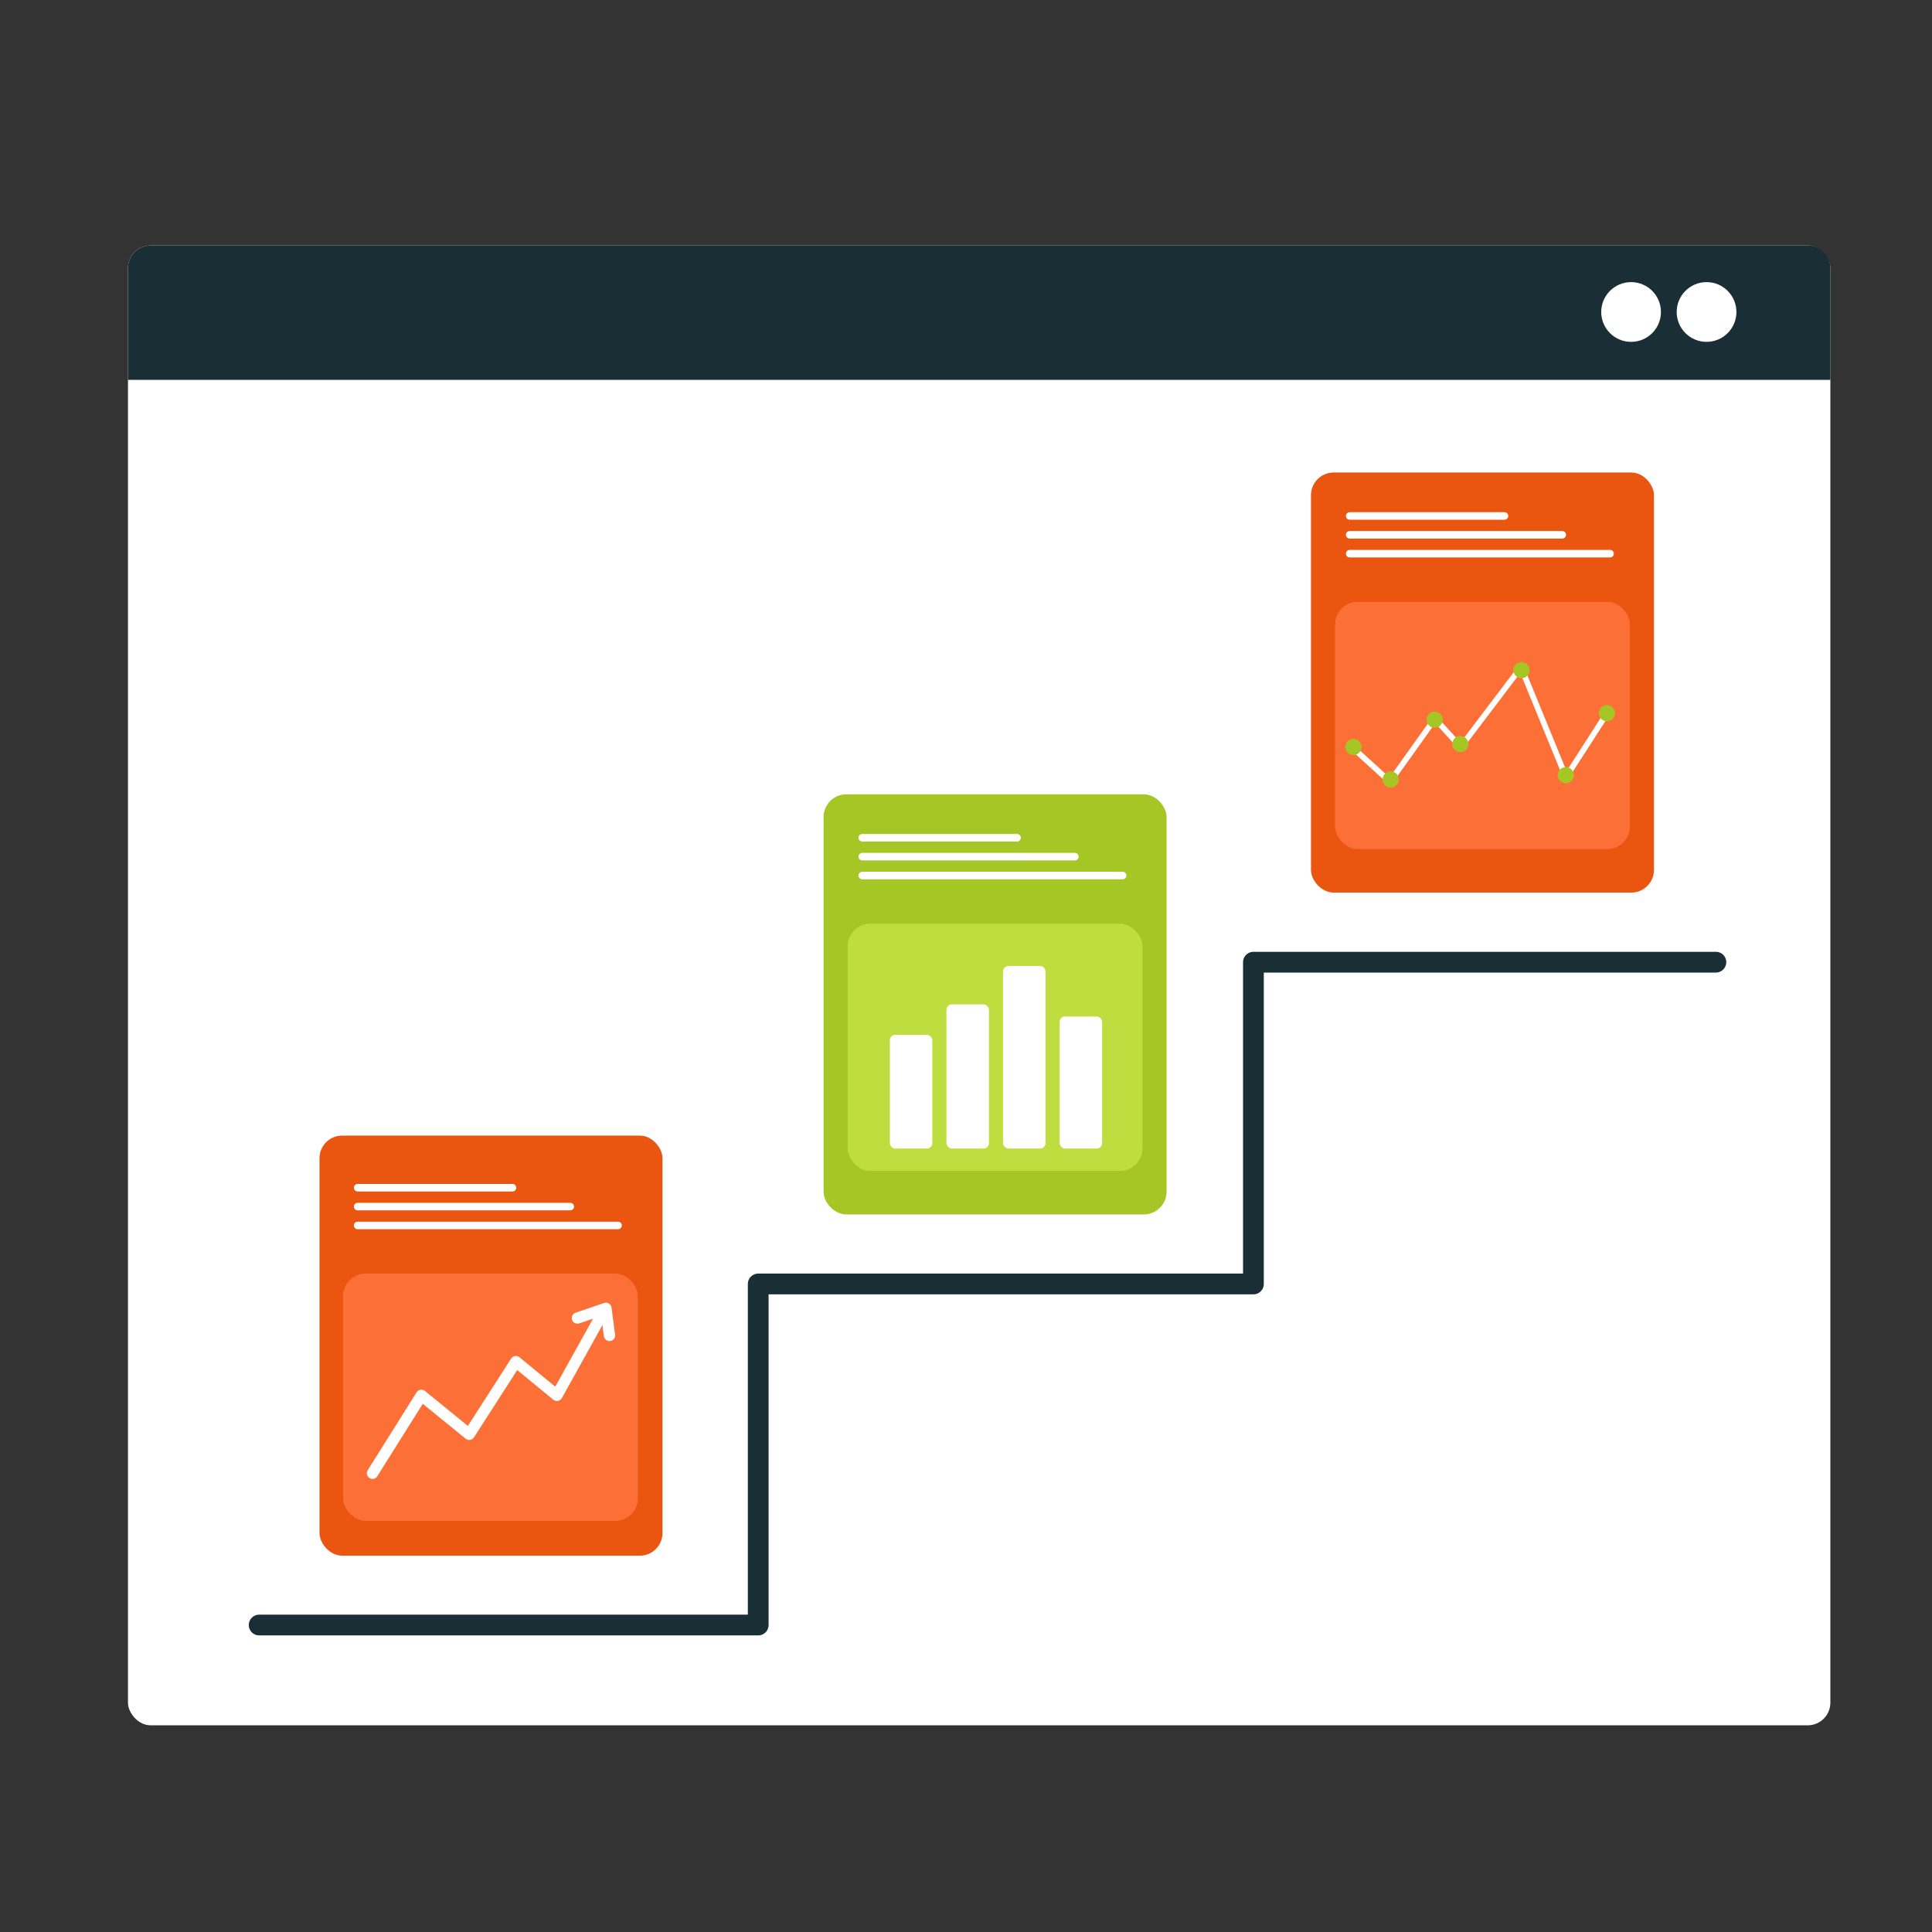 <?xml version="1.0" encoding="UTF-8"?>
<svg id="Layer_60" xmlns="http://www.w3.org/2000/svg" viewBox="0 0 1024 1024">
  <rect x="0" y="0" width="1024" height="1024" fill="#333333" stroke="none"/>
  <rect x="67.83" y="130.11" width="902.3" height="784.34" rx="12" ry="12" style="fill: #fff;"/>
  <path d="M79.83,130.11h878.3c6.62,0,12,5.38,12,12v59.23H67.83v-59.23c0-6.62,5.38-12,12-12Z" style="fill: #192f35;"/>
  <polyline points="137.36 861.3 401.87 861.3 401.87 680.53 664.34 680.53 664.34 509.98 909.45 509.98" style="fill: none; stroke: #192f35; stroke-linecap: round; stroke-linejoin: round; stroke-width: 11px;"/>
  <rect x="169.34" y="601.89" width="181.79" height="222.64" rx="12" ry="12" style="fill: #ea550f;"/>
  <rect x="436.51" y="421.02" width="181.79" height="222.64" rx="12" ry="12" style="fill: #a6c626;"/>
  <rect x="694.85" y="250.44" width="181.79" height="222.64" rx="12" ry="12" style="fill: #ea550f;"/>
  <line x1="189.57" y1="629.51" x2="271.62" y2="629.51" style="fill: #fff; stroke: #fff; stroke-linecap: round; stroke-linejoin: round; stroke-width: 4px;"/>
  <line x1="189.57" y1="639.51" x2="302.26" y2="639.51" style="fill: #fff; stroke: #fff; stroke-linecap: round; stroke-linejoin: round; stroke-width: 4px;"/>
  <line x1="189.57" y1="649.51" x2="327.58" y2="649.51" style="fill: #fff; stroke: #fff; stroke-linecap: round; stroke-linejoin: round; stroke-width: 4px;"/>
  <circle cx="864.51" cy="165.36" r="15.83" style="fill: #fff;"/>
  <circle cx="904.51" cy="165.36" r="15.83" style="fill: #fff;"/>
  <rect x="181.83" y="675.04" width="156.26" height="131.06" rx="12" ry="12" style="fill: #fc7038;"/>
  <line x1="715.36" y1="273.46" x2="797.4" y2="273.46" style="fill: #fff; stroke: #fff; stroke-linecap: round; stroke-linejoin: round; stroke-width: 4px;"/>
  <line x1="715.36" y1="283.46" x2="828.04" y2="283.46" style="fill: #fff; stroke: #fff; stroke-linecap: round; stroke-linejoin: round; stroke-width: 4px;"/>
  <line x1="715.36" y1="293.46" x2="853.37" y2="293.46" style="fill: #fff; stroke: #fff; stroke-linecap: round; stroke-linejoin: round; stroke-width: 4px;"/>
  <rect x="707.62" y="318.99" width="156.26" height="131.06" rx="12" ry="12" style="fill: #fc7038;"/>
  <line x1="457.02" y1="444.04" x2="539.06" y2="444.04" style="fill: #fff; stroke: #fff; stroke-linecap: round; stroke-linejoin: round; stroke-width: 4px;"/>
  <line x1="457.02" y1="454.04" x2="569.7" y2="454.04" style="fill: #fff; stroke: #fff; stroke-linecap: round; stroke-linejoin: round; stroke-width: 4px;"/>
  <line x1="457.02" y1="464.04" x2="595.03" y2="464.04" style="fill: #fff; stroke: #fff; stroke-linecap: round; stroke-linejoin: round; stroke-width: 4px;"/>
  <rect x="449.28" y="489.57" width="156.26" height="131.06" rx="12" ry="12" style="fill: #bfdd3e;"/>
  <polyline points="306.06 698.59 321.14 693.45 323.04 707.79" style="fill: none; stroke: #fff; stroke-linecap: round; stroke-linejoin: round; stroke-width: 6px;"/>
  <polyline points="197.43 780.85 223.34 739.57 248.69 760.21 273.44 721.7 295.17 739.57 320.52 693.94" style="fill: none; stroke: #fff; stroke-linecap: round; stroke-linejoin: round; stroke-width: 6px;"/>
  <rect x="471.64" y="548.49" width="22.51" height="60.26" rx="2.83" ry="2.83" style="fill: #fff;"/>
  <rect x="501.64" y="532.34" width="22.51" height="76.4" rx="2.83" ry="2.83" style="fill: #fff;"/>
  <rect x="531.64" y="512" width="22.51" height="96.74" rx="2.83" ry="2.83" style="fill: #fff;"/>
  <rect x="561.64" y="538.79" width="22.51" height="69.96" rx="2.83" ry="2.83" style="fill: #fff;"/>
  <polyline points="718 397.26 736.72 414.28 760.55 380.91 774.17 395.89 806.17 353.68 830 411.89 851.68 378.19" style="fill: none; stroke: #fff; stroke-linecap: round; stroke-linejoin: round; stroke-width: 3px;"/>
  <circle cx="717.34" cy="395.91" r="4.28" style="fill: #a6c626;"/>
  <circle cx="737.08" cy="413.11" r="4.28" style="fill: #a6c626;"/>
  <circle cx="760.4" cy="381.45" r="4.28" style="fill: #a6c626;"/>
  <circle cx="774.02" cy="394.38" r="4.28" style="fill: #a6c626;"/>
  <circle cx="806.41" cy="355.19" r="4.28" style="fill: #a6c626;"/>
  <circle cx="829.9" cy="410.85" r="4.28" style="fill: #a6c626;"/>
  <circle cx="851.68" cy="378" r="4.28" style="fill: #a6c626;"/>
</svg>